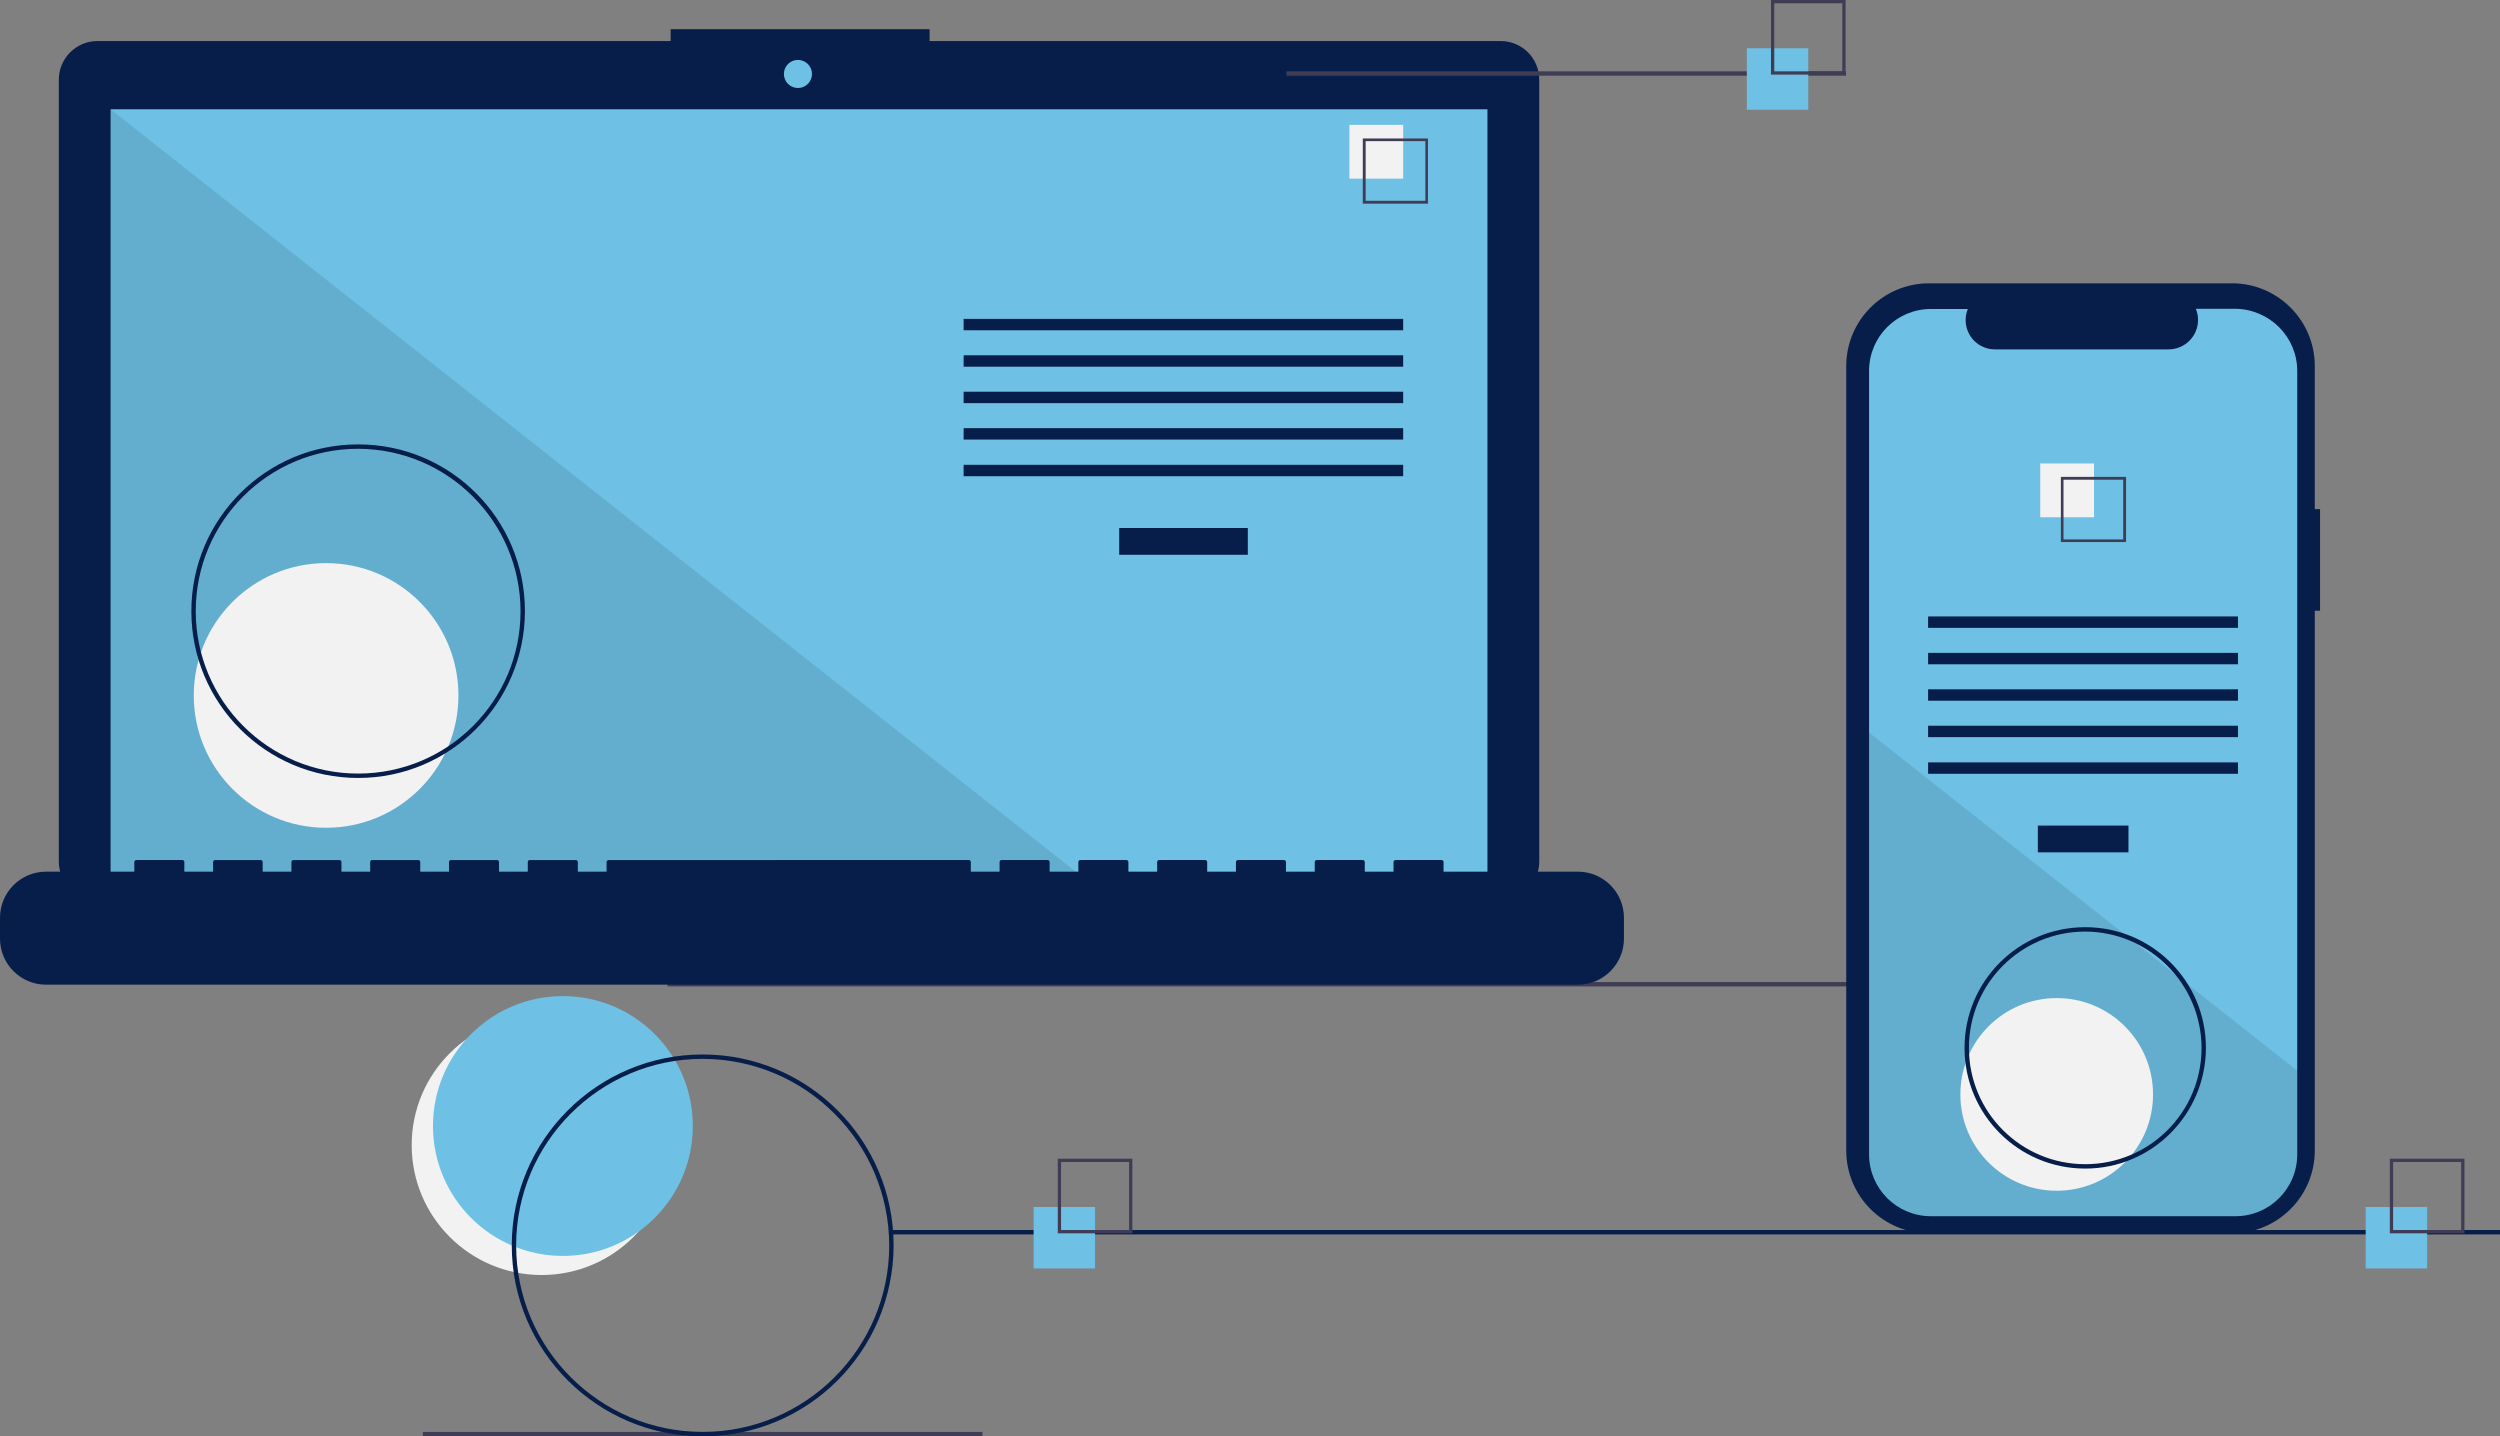 <?xml version="1.0" encoding="utf-8"?>
<!-- Generator: Adobe Illustrator 26.0.2, SVG Export Plug-In . SVG Version: 6.00 Build 0)  -->
<svg version="1.1" id="Layer_1" xmlns="http://www.w3.org/2000/svg" xmlns:xlink="http://www.w3.org/1999/xlink" x="0px" y="0px"
	 viewBox="0 0 1139.2 654.5" style="enable-background:new 0 0 1139.2 654.5;" xml:space="preserve">
<rect x="0" y="0" width="1139.2" height="654.5" fill="#808080" stroke="none"/>
<style type="text/css">
	.st0{fill:#F2F2F2;}
	.st1{fill:#6EC1E4;}
	.st2{fill:#3F3D56;}
	.st3{fill:#061E49;}
	.st4{opacity:0.1;enable-background:new    ;}
</style>
<circle class="st0" cx="246.8" cy="521.8" r="59.2"/>
<circle class="st1" cx="256.5" cy="513.1" r="59.2"/>
<rect x="304.2" y="447.5" class="st2" width="733" height="2"/>
<path class="st3" d="M683.8,18.7H423.6v-5.4h-118v5.4H44.4c-9.7,0-17.6,7.9-17.6,17.6c0,0,0,0,0,0v356.3c0,9.7,7.9,17.6,17.6,17.6
	h639.4c9.7,0,17.6-7.9,17.6-17.6V36.3C701.4,26.5,693.5,18.7,683.8,18.7L683.8,18.7z"/>
<rect x="50.4" y="49.8" class="st1" width="627.4" height="353.9"/>
<circle class="st1" cx="363.6" cy="33.7" r="6.4"/>
<polygon class="st4" points="498.4,403.7 50.4,403.7 50.4,49.8 "/>
<circle class="st0" cx="148.6" cy="316.9" r="60.3"/>
<rect x="510" y="240.6" class="st3" width="58.6" height="12.2"/>
<rect x="439.1" y="145.3" class="st3" width="200.3" height="5.2"/>
<rect x="439.1" y="161.9" class="st3" width="200.3" height="5.2"/>
<rect x="439.1" y="178.5" class="st3" width="200.3" height="5.2"/>
<rect x="439.1" y="195.1" class="st3" width="200.3" height="5.2"/>
<rect x="439.1" y="211.8" class="st3" width="200.3" height="5.2"/>
<rect x="614.9" y="56.9" class="st0" width="24.5" height="24.5"/>
<path class="st2" d="M650.8,92.8H621V63.1h29.7V92.8z M622.3,91.5h27.2V64.3h-27.2V91.5z"/>
<path class="st3" d="M719,397.2h-61.2v-4.4c0-0.5-0.4-0.9-0.9-0.9l0,0h-21c-0.5,0-0.9,0.4-0.9,0.9l0,0v4.4h-13.1v-4.4
	c0-0.5-0.4-0.9-0.9-0.9h0h-21c-0.5,0-0.9,0.4-0.9,0.9l0,0v4.4h-13.1v-4.4c0-0.5-0.4-0.9-0.9-0.9l0,0h-21c-0.5,0-0.9,0.4-0.9,0.9l0,0
	v4.4h-13.1v-4.4c0-0.5-0.4-0.9-0.9-0.9l0,0h-21c-0.5,0-0.9,0.4-0.9,0.9l0,0v4.4h-13.1v-4.4c0-0.5-0.4-0.9-0.9-0.9l0,0h-21
	c-0.5,0-0.9,0.4-0.9,0.9v0v4.4h-13.1v-4.4c0-0.5-0.4-0.9-0.9-0.9h0h-21c-0.5,0-0.9,0.4-0.9,0.9l0,0v4.4h-13.1v-4.4
	c0-0.5-0.4-0.9-0.9-0.9h0H277.3c-0.5,0-0.9,0.4-0.9,0.9l0,0v4.4h-13.1v-4.4c0-0.5-0.4-0.9-0.9-0.9h0h-21c-0.5,0-0.9,0.4-0.9,0.9v0
	v4.4h-13.1v-4.4c0-0.5-0.4-0.9-0.9-0.9h0h-21c-0.5,0-0.9,0.4-0.9,0.9c0,0,0,0,0,0v4.4h-13.1v-4.4c0-0.5-0.4-0.9-0.9-0.9c0,0,0,0,0,0
	h-21c-0.5,0-0.9,0.4-0.9,0.9l0,0v4.4h-13.1v-4.4c0-0.5-0.4-0.9-0.9-0.9c0,0,0,0,0,0h-21c-0.5,0-0.9,0.4-0.9,0.9c0,0,0,0,0,0v4.4
	h-13.1v-4.4c0-0.5-0.4-0.9-0.9-0.9c0,0,0,0,0,0H98c-0.5,0-0.9,0.4-0.9,0.9c0,0,0,0,0,0v4.4H84v-4.4c0-0.5-0.4-0.9-0.9-0.9
	c0,0,0,0,0,0h-21c-0.5,0-0.9,0.4-0.9,0.9v0v4.4H21c-11.6,0-21,9.4-21,21v9.5c0,11.6,9.4,21,21,21h698c11.6,0,21-9.4,21-21v-9.5
	C740,406.6,730.6,397.2,719,397.2z"/>
<path class="st3" d="M163.2,354.5c-42,0-76-34-76-76s34-76,76-76s76,34,76,76C239.1,320.5,205.1,354.5,163.2,354.5z M163.2,204.5
	c-40.9,0-74,33.1-74,74s33.1,74,74,74s74-33.1,74-74C237.1,237.7,204,204.6,163.2,204.5z"/>
<rect x="586.2" y="32.5" class="st2" width="255" height="2"/>
<rect x="406.2" y="560.5" class="st3" width="733" height="2"/>
<rect x="192.7" y="652.5" class="st2" width="255" height="2"/>
<rect x="471" y="550" class="st1" width="28" height="28"/>
<path class="st2" d="M516,562h-34v-34h34V562z M483.5,560.5h31v-31h-31V560.5z"/>
<rect x="796" y="22" class="st1" width="28" height="28"/>
<path class="st2" d="M841,34h-34V0h34V34z M808.5,32.5h31v-31h-31V32.5z"/>
<rect x="1078" y="550" class="st1" width="28" height="28"/>
<path class="st2" d="M1123,562h-34v-34h34V562z M1090.5,560.5h31v-31h-31V560.5z"/>
<path class="st3" d="M1057.2,232h-2.4v-65.2c0-20.8-16.9-37.7-37.7-37.7h0H879c-20.8,0-37.7,16.9-37.7,37.7c0,0,0,0,0,0v357.5
	c0,20.8,16.9,37.7,37.7,37.7c0,0,0,0,0,0h138.1c20.8,0,37.7-16.9,37.7-37.7c0,0,0,0,0,0V278.3h2.4L1057.2,232z"/>
<path class="st1" d="M1046.8,169v357c0,15.6-12.6,28.2-28.2,28.2H879.9c-15.6,0-28.2-12.6-28.2-28.2V169c0-15.6,12.6-28.2,28.2-28.2
	h16.8c-2.8,6.8,0.5,14.7,7.3,17.4c1.6,0.7,3.3,1,5.1,1h79.1c7.4,0,13.4-6,13.4-13.4c0-1.7-0.3-3.4-1-5.1h18
	C1034.2,140.9,1046.8,153.5,1046.8,169z"/>
<rect x="928.6" y="376.2" class="st3" width="41.3" height="12.2"/>
<rect x="878.6" y="280.9" class="st3" width="141.2" height="5.2"/>
<rect x="878.6" y="297.5" class="st3" width="141.2" height="5.2"/>
<rect x="878.6" y="314.1" class="st3" width="141.2" height="5.2"/>
<rect x="878.6" y="330.7" class="st3" width="141.2" height="5.2"/>
<rect x="878.6" y="347.4" class="st3" width="141.2" height="5.2"/>
<rect x="929.7" y="211.2" class="st0" width="24.5" height="24.5"/>
<path class="st2" d="M939.1,217.3V247h29.7v-29.7H939.1z M967.5,245.8h-27.2v-27.2h27.2V245.8z"/>
<path class="st4" d="M1046.8,487.9V526c0,15.6-12.6,28.2-28.2,28.2H879.9c-15.6,0-28.2-12.6-28.2-28.2V333.8l116.9,92.3l2,1.6
	l21.7,17.2l2,1.6L1046.8,487.9z"/>
<circle class="st0" cx="937.2" cy="498.7" r="43.9"/>
<path class="st3" d="M320.2,654.5c-48,0-87-39-87-87s39-87,87-87s87,39,87,87C407.1,615.6,368.2,654.5,320.2,654.5z M320.2,482.5
	c-46.9,0-85,38.1-85,85s38.1,85,85,85s85-38.1,85-85C405.1,520.6,367.1,482.6,320.2,482.5z"/>
<path class="st3" d="M950.2,532.5c-30.4,0-55-24.6-55-55s24.6-55,55-55s55,24.6,55,55C1005.1,507.9,980.5,532.5,950.2,532.5z
	 M950.2,424.5c-29.3,0-53,23.7-53,53s23.7,53,53,53s53-23.7,53-53l0,0C1003.1,448.3,979.4,424.6,950.2,424.5z"/>
</svg>
